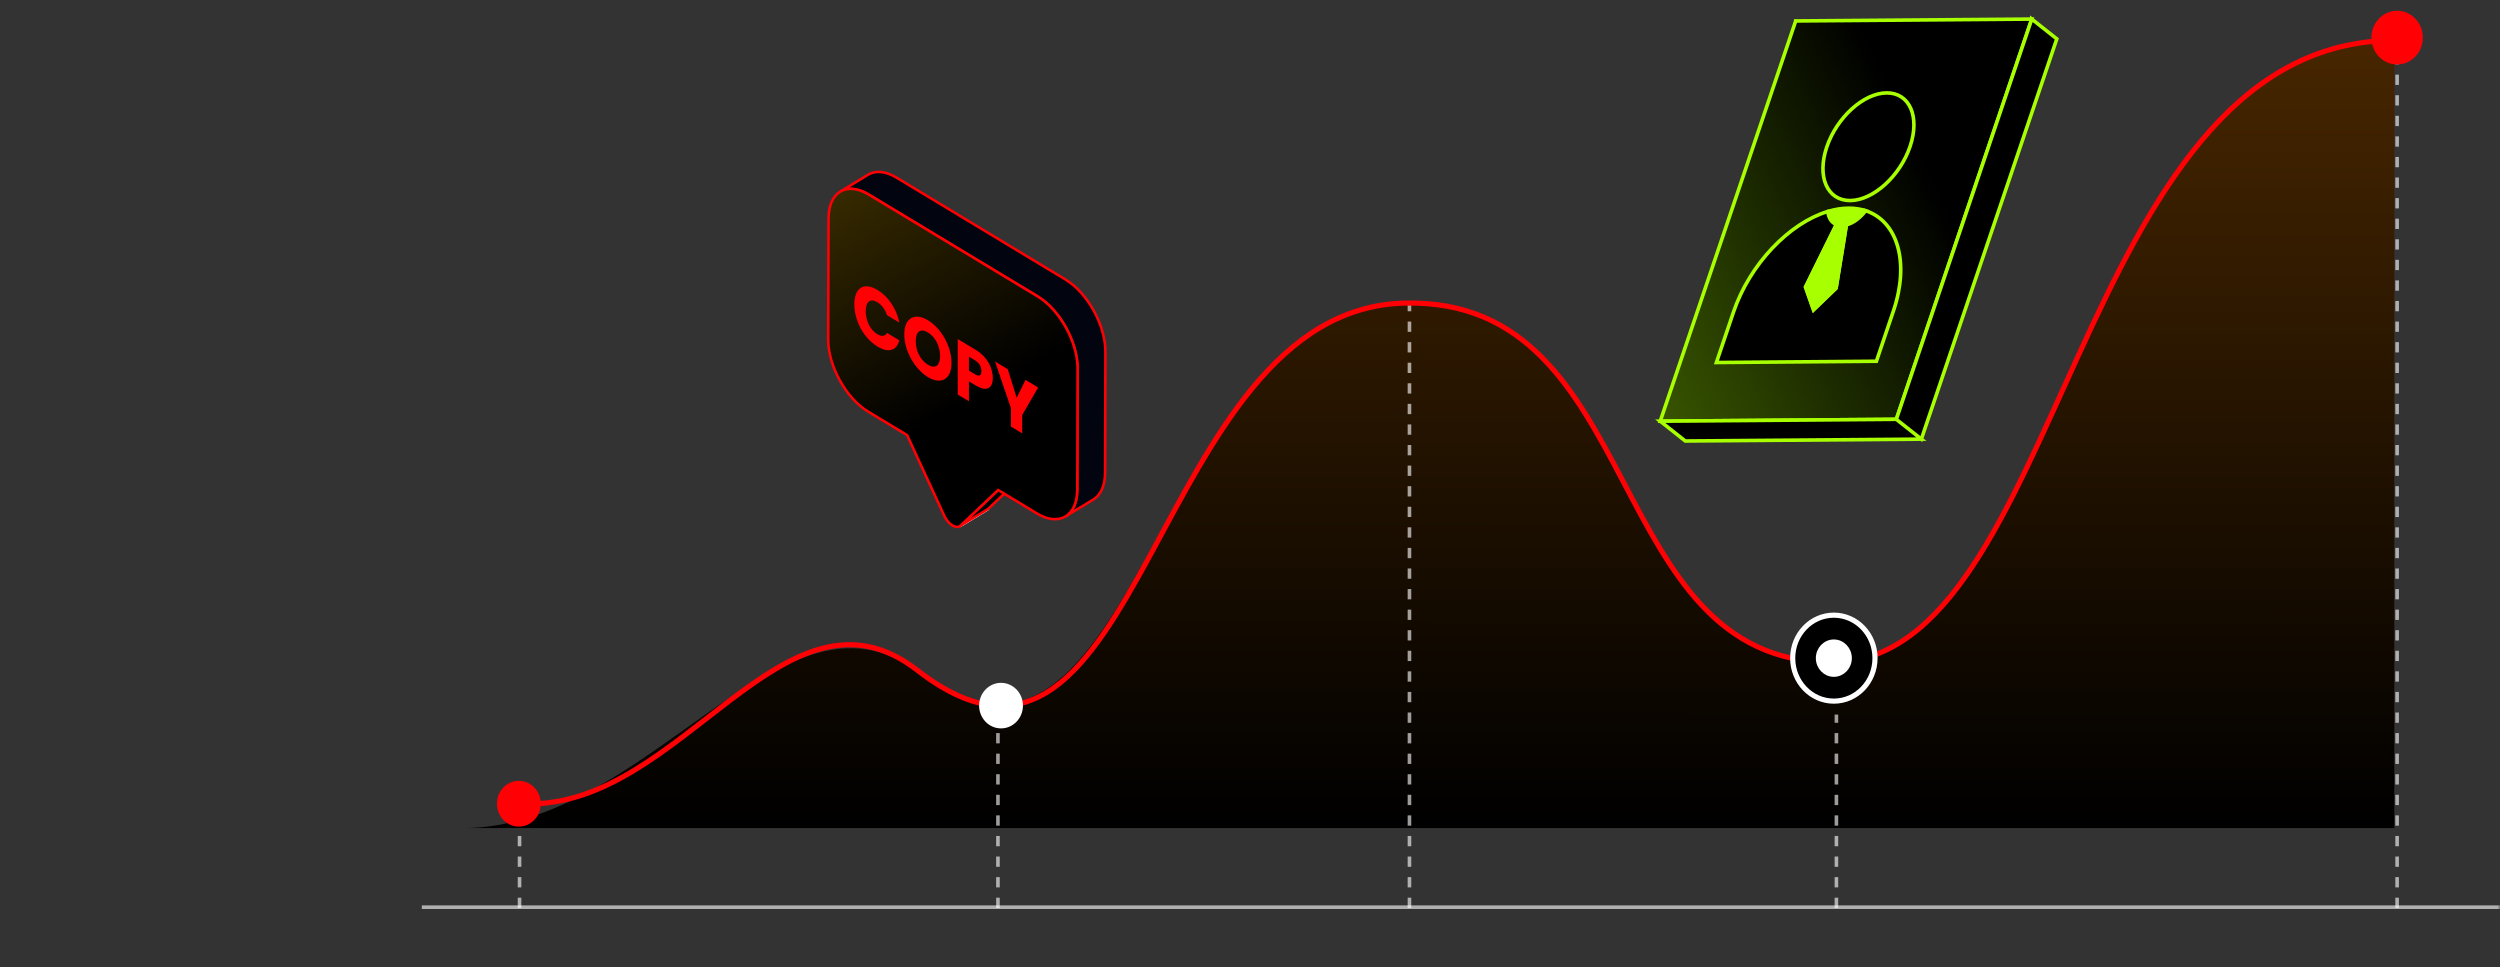 <svg width="486" height="188" viewBox="0 0 486 188" fill="none" xmlns="http://www.w3.org/2000/svg">
<rect x="0" y="0" width="486" height="188" fill="#333333" stroke="none"/>
<g clip-path="url(#clip0_93_661)">
<mask id="mask0_93_661" style="mask-type:luminance" maskUnits="userSpaceOnUse" x="0" y="0" width="486" height="188">
<path d="M0 0H486V188H0V0Z" fill="white"/>
</mask>
<g mask="url(#mask0_93_661)">
<path fill-rule="evenodd" clip-rule="evenodd" d="M465.449 7.848C465.078 7.851 464.704 7.858 464.327 7.869C431.351 8.769 415.577 43.598 401.065 75.639C388.567 103.235 377.006 128.762 356.197 128.762C334.015 128.762 324.971 111.549 315.862 94.211C306.505 76.401 297.079 58.461 273.273 58.914C249.824 59.361 237.021 82.632 225.461 103.642C212.404 127.375 200.934 148.224 177.5 130.035C163.443 120.154 149.24 130.269 133.468 141.501C120.603 150.663 106.694 160.569 90.968 160.97H89C89.66 160.986 90.315 160.986 90.968 160.97H465.449V7.848Z" fill="url(#paint0_linear_93_661)"/>
<path d="M82 176.36L486.145 176.361" stroke="white" stroke-opacity="0.61" stroke-width="0.7" stroke-miterlimit="10"/>
<path d="M274 176.511V58.489M194 176.511V141M101 176.511V154.578M357 176.511V138.911M466 176.511V8.356" stroke="white" stroke-opacity="0.61" stroke-width="0.7" stroke-miterlimit="10" stroke-dasharray="2 2"/>
<path d="M102.207 156.243C132.418 157.235 152.56 110.29 178.339 130.304C222.518 164.6 223.337 59.87 273.273 58.917C320.262 58.017 311.23 128.765 356.198 128.765C401.166 128.765 402.949 9.535 464.328 7.866" stroke="#FF0004" stroke-miterlimit="10"/>
<mask id="mask1_93_661" style="mask-type:luminance" maskUnits="userSpaceOnUse" x="355" y="36" width="7" height="7">
<path d="M359.954 40.446C360.309 41.261 360.815 41.939 361.454 42.443L356.588 38.593C355.948 38.087 355.443 37.408 355.087 36.595C355.256 36.731 355.485 36.91 355.655 37.045L356.256 37.523L356.881 38.017L357.518 38.521L358.155 39.025C358.345 39.176 358.593 39.37 358.781 39.521C358.871 39.594 358.993 39.69 359.086 39.761L359.383 39.996C359.555 40.132 359.82 40.272 359.954 40.447V40.446Z" fill="white"/>
<mask id="mask2_93_661" style="mask-type:luminance" maskUnits="userSpaceOnUse" x="355" y="36" width="7" height="7">
<path d="M359.954 40.446C360.309 41.261 360.815 41.939 361.454 42.443L356.588 38.593C355.948 38.087 355.443 37.408 355.087 36.595C355.256 36.731 355.485 36.91 355.655 37.045L356.256 37.523L356.881 38.017L357.518 38.521L358.155 39.025C358.345 39.176 358.593 39.37 358.781 39.521C358.871 39.594 358.993 39.69 359.086 39.761L359.383 39.996C359.555 40.132 359.82 40.272 359.954 40.447V40.446Z" fill="white"/>
</mask>
<g mask="url(#mask2_93_661)">
<path d="M359.954 40.446L360.577 40.112L359.317 40.749L359.954 40.446ZM361.454 42.443L361.032 43.027L361.877 41.86L361.454 42.443ZM355.087 36.595L355.511 36.014L354.451 36.901L355.087 36.595ZM355.655 37.045L355.229 37.626L355.232 37.628L355.655 37.045ZM359.954 40.447L359.408 40.904L360.578 40.114L359.954 40.447ZM359.317 40.749C359.716 41.664 360.292 42.442 361.032 43.027L361.877 41.86C361.338 41.435 360.902 40.858 360.591 40.142L359.317 40.749ZM361.877 41.86L357.01 38.011L356.165 39.176L361.032 43.027L361.877 41.86ZM357.011 38.011C356.472 37.583 356.036 37.005 355.723 36.291L354.451 36.901C354.85 37.812 355.424 38.588 356.165 39.176L357.011 38.011ZM354.663 37.178L355.229 37.626L356.081 36.466L355.511 36.014L354.663 37.178ZM355.232 37.628L355.533 37.866L355.833 38.105L356.68 36.94L356.379 36.702L356.079 36.464L355.232 37.628ZM355.833 38.105C356.008 38.244 356.279 38.456 356.458 38.599L357.304 37.434C357.11 37.28 356.864 37.087 356.68 36.94L355.833 38.105ZM356.458 38.599L357.095 39.103L357.941 37.938L357.304 37.434L356.458 38.599ZM357.095 39.103L357.413 39.356L357.732 39.607L358.578 38.442L358.259 38.191C358.148 38.101 358.036 38.014 357.941 37.938L357.095 39.103ZM357.732 39.607L358.356 40.101L359.206 38.94L358.578 38.442L357.732 39.607ZM358.356 40.101L358.669 40.349L359.502 39.174C359.403 39.097 359.304 39.019 359.206 38.94L358.356 40.101ZM358.669 40.349C358.76 40.419 358.862 40.502 358.962 40.581L359.805 39.412C359.726 39.349 359.596 39.246 359.502 39.174L358.669 40.349ZM358.962 40.581C359.025 40.631 359.091 40.675 359.143 40.711L359.291 40.812C359.389 40.882 359.411 40.909 359.408 40.904L360.501 39.991C360.379 39.839 360.235 39.708 360.075 39.601C359.923 39.494 359.876 39.468 359.805 39.412L358.962 40.581ZM360.578 40.114L360.577 40.112L359.331 40.779L360.578 40.114Z" fill="white"/>
</g>
</mask>
<g mask="url(#mask1_93_661)">
<path d="M355.073 36.568L359.94 40.418C360.02 40.605 360.108 40.785 360.204 40.957L355.337 37.107C355.24 36.932 355.152 36.752 355.073 36.568Z" fill="#63B800"/>
<mask id="mask3_93_661" style="mask-type:luminance" maskUnits="userSpaceOnUse" x="355" y="36" width="6" height="5">
<path d="M355.073 36.568L359.94 40.418C360.02 40.605 360.108 40.785 360.204 40.957L355.337 37.107C355.24 36.932 355.152 36.752 355.073 36.568Z" fill="white"/>
</mask>
<g mask="url(#mask3_93_661)">
<path d="M355.073 36.568L355.496 35.985L354.435 36.869L355.073 36.568ZM359.94 40.418L360.578 40.118L360.505 39.948L360.362 39.835L359.94 40.418ZM360.204 40.957L359.781 41.54L360.809 40.59L360.204 40.957ZM355.337 37.107L354.731 37.472L354.802 37.601L354.914 37.69L355.337 37.107ZM354.65 37.151L359.517 41.001L360.362 39.835L355.496 35.985L354.65 37.151ZM359.301 40.719C359.391 40.928 359.49 41.129 359.598 41.323L360.809 40.59C360.724 40.437 360.647 40.279 360.578 40.118L359.301 40.719ZM360.626 40.374L355.76 36.524L354.914 37.69L359.781 41.54L360.626 40.374ZM355.943 36.74C355.858 36.587 355.781 36.43 355.711 36.268L354.435 36.869C354.525 37.078 354.624 37.279 354.731 37.474L355.943 36.74Z" fill="#A8FF00"/>
</g>
<path d="M355.338 37.104L360.205 40.954C360.295 41.117 360.391 41.272 360.497 41.419L355.63 37.57C355.525 37.42 355.428 37.264 355.338 37.104Z" fill="#60B300"/>
<mask id="mask4_93_661" style="mask-type:luminance" maskUnits="userSpaceOnUse" x="355" y="37" width="6" height="5">
<path d="M355.338 37.104L360.205 40.954C360.295 41.117 360.391 41.272 360.497 41.419L355.63 37.57C355.525 37.42 355.428 37.264 355.338 37.104Z" fill="white"/>
</mask>
<g mask="url(#mask4_93_661)">
<path d="M355.338 37.104L355.761 36.521L354.733 37.471L355.338 37.104ZM360.205 40.954L360.809 40.586L360.739 40.46L360.627 40.371L360.205 40.954ZM360.497 41.419L360.074 42.002L361.058 40.983L360.497 41.419ZM355.63 37.57L355.064 38L355.125 38.088L355.207 38.153L355.63 37.57ZM354.915 37.687L359.782 41.536L360.627 40.371L355.761 36.521L354.915 37.687ZM359.6 41.321C359.701 41.503 359.811 41.683 359.935 41.856L361.058 40.983C360.968 40.855 360.885 40.723 360.809 40.586L359.6 41.321ZM360.919 40.837L356.053 36.987L355.207 38.153L360.074 42.002L360.919 40.837ZM356.196 37.139C356.105 37.01 356.021 36.875 355.943 36.736L354.733 37.471C354.837 37.657 354.948 37.834 355.064 38L356.196 37.139Z" fill="#A8FF00"/>
</g>
<path d="M355.629 37.576L360.496 41.426C360.597 41.569 360.701 41.706 360.815 41.834L355.948 37.984C355.835 37.854 355.729 37.717 355.629 37.576Z" fill="#5DAD00"/>
<mask id="mask5_93_661" style="mask-type:luminance" maskUnits="userSpaceOnUse" x="355" y="37" width="6" height="5">
<path d="M355.629 37.576L360.496 41.426C360.597 41.569 360.701 41.706 360.815 41.834L355.948 37.984C355.835 37.854 355.729 37.717 355.629 37.576Z" fill="white"/>
</mask>
<g mask="url(#mask5_93_661)">
<path d="M355.629 37.576L356.052 36.993L355.065 38.009L355.629 37.576ZM360.496 41.426L361.059 40.991L360.999 40.907L360.918 40.843L360.496 41.426ZM360.815 41.834L360.392 42.417L361.33 41.339L360.815 41.834ZM355.948 37.984L355.428 38.474L355.473 38.526L355.526 38.568L355.948 37.984ZM355.206 38.159L360.073 42.008L360.918 40.843L356.052 36.993L355.206 38.159ZM359.932 41.859C360.043 42.016 360.164 42.176 360.3 42.329L361.33 41.339C361.238 41.235 361.15 41.12 361.059 40.991L359.932 41.859ZM361.238 41.251L356.371 37.401L355.526 38.568L360.392 42.417L361.238 41.251ZM356.469 37.495C356.371 37.382 356.279 37.264 356.192 37.141L355.065 38.009C355.18 38.173 355.301 38.326 355.428 38.474L356.469 37.495Z" fill="#A8FF00"/>
</g>
<path d="M355.947 37.981L360.814 41.831C360.925 41.959 361.042 42.081 361.164 42.194L356.297 38.345C356.174 38.23 356.058 38.109 355.947 37.981Z" fill="#5AA800"/>
<mask id="mask6_93_661" style="mask-type:luminance" maskUnits="userSpaceOnUse" x="355" y="37" width="7" height="6">
<path d="M355.947 37.981L360.814 41.831C360.925 41.959 361.042 42.081 361.164 42.194L356.297 38.345C356.174 38.23 356.058 38.109 355.947 37.981Z" fill="white"/>
</mask>
<g mask="url(#mask6_93_661)">
<path d="M355.947 37.981L356.37 37.398L355.428 38.472L355.947 37.981ZM360.814 41.831L361.333 41.34L361.289 41.29L361.237 41.248L360.814 41.831ZM361.164 42.194L360.741 42.777L361.63 41.649L361.164 42.194ZM356.297 38.345L355.83 38.89L355.852 38.91L355.874 38.927L356.297 38.345ZM355.525 38.564L360.391 42.414L361.237 41.248L356.37 37.398L355.525 38.564ZM360.295 42.322C360.423 42.469 360.557 42.608 360.697 42.74L361.63 41.649C361.526 41.552 361.427 41.449 361.333 41.34L360.295 42.322ZM361.586 41.612L356.719 37.762L355.874 38.927L360.741 42.777L361.586 41.612ZM356.763 37.799C356.659 37.702 356.56 37.599 356.466 37.49L355.428 38.472C355.556 38.619 355.69 38.758 355.83 38.89L356.763 37.799Z" fill="#A8FF00"/>
</g>
<path d="M356.295 38.349L361.162 42.199C361.255 42.285 361.352 42.371 361.452 42.449L356.585 38.599C356.485 38.52 356.388 38.437 356.295 38.349Z" fill="#58A300"/>
<mask id="mask7_93_661" style="mask-type:luminance" maskUnits="userSpaceOnUse" x="356" y="38" width="6" height="5">
<path d="M356.295 38.349L361.162 42.199C361.255 42.285 361.352 42.371 361.452 42.449L356.585 38.599C356.485 38.52 356.388 38.437 356.295 38.349Z" fill="white"/>
</mask>
<g mask="url(#mask7_93_661)">
<path d="M356.295 38.349L356.718 37.766L355.829 38.894L356.295 38.349ZM361.162 42.199L361.628 41.653L361.607 41.633L361.584 41.616L361.162 42.199ZM361.452 42.449L361.031 43.034L361.874 41.867L361.452 42.449ZM356.585 38.599L357.008 38.017L357.006 38.015L356.585 38.599ZM355.872 38.932L360.739 42.781L361.584 41.616L356.718 37.766L355.872 38.932ZM360.695 42.744C360.798 42.84 360.911 42.939 361.031 43.034L361.872 41.864C361.788 41.797 361.707 41.727 361.628 41.653L360.695 42.744ZM361.874 41.867L357.008 38.017L356.162 39.182L361.029 43.032L361.874 41.867ZM357.006 38.015C356.922 37.948 356.84 37.877 356.761 37.804L355.829 38.894C355.932 38.99 356.044 39.089 356.164 39.183L357.006 38.015Z" fill="#A8FF00"/>
</g>
</g>
<mask id="mask8_93_661" style="mask-type:luminance" maskUnits="userSpaceOnUse" x="367" y="45" width="8" height="20">
<path d="M368.598 60.945C370.596 54.872 370.311 49.353 368.151 45.618L370.177 47.221C374 50.246 375.322 56.694 372.876 64.329L368.598 60.945Z" fill="white" stroke="white" stroke-width="0.7"/>
</mask>
<g mask="url(#mask8_93_661)">
<path d="M365.52 43.079L370.386 46.929C370.579 47.08 370.767 47.242 370.946 47.411L366.08 43.562C365.9 43.393 365.713 43.232 365.52 43.079Z" fill="#131419"/>
<mask id="mask9_93_661" style="mask-type:luminance" maskUnits="userSpaceOnUse" x="365" y="43" width="6" height="5">
<path d="M365.52 43.079L370.386 46.929C370.579 47.08 370.767 47.242 370.946 47.411L366.08 43.562C365.9 43.393 365.713 43.232 365.52 43.079Z" fill="white"/>
</mask>
<g mask="url(#mask9_93_661)">
<path d="M365.52 43.079L365.94 42.494L365.097 43.662L365.52 43.079ZM370.386 46.929L369.964 47.512L369.965 47.514L370.386 46.929ZM370.946 47.411L370.524 47.994L371.414 46.868L370.946 47.411ZM366.08 43.562L365.611 44.105L365.633 44.126L365.657 44.144L366.08 43.562ZM365.097 43.662L369.964 47.512L370.809 46.346L365.942 42.496L365.097 43.662ZM369.965 47.514C370.141 47.652 370.313 47.8 370.478 47.955L371.414 46.868C371.219 46.685 371.017 46.51 370.807 46.345L369.965 47.514ZM371.369 46.829L366.502 42.979L365.657 44.144L370.524 47.994L371.369 46.829ZM366.548 43.019C366.353 42.835 366.15 42.659 365.94 42.494L365.099 43.664C365.275 43.802 365.446 43.95 365.611 44.105L366.548 43.019Z" fill="#A8FF00"/>
</g>
<path d="M366.08 43.559L370.947 47.408C371.182 47.628 371.407 47.863 371.62 48.108L366.753 44.259C366.541 44.014 366.316 43.779 366.08 43.559Z" fill="#14151A"/>
<mask id="mask10_93_661" style="mask-type:luminance" maskUnits="userSpaceOnUse" x="366" y="43" width="6" height="6">
<path d="M366.08 43.559L370.947 47.408C371.182 47.628 371.407 47.863 371.62 48.108L366.753 44.259C366.541 44.014 366.316 43.779 366.08 43.559Z" fill="white"/>
</mask>
<g mask="url(#mask10_93_661)">
<path d="M366.08 43.559L366.503 42.976L365.613 44.104L366.08 43.559ZM370.947 47.408L371.413 46.863L371.392 46.843L371.369 46.825L370.947 47.408ZM371.62 48.108L371.197 48.692L372.139 47.618L371.62 48.108ZM366.753 44.259L366.234 44.75L366.278 44.8L366.331 44.842L366.753 44.259ZM365.657 44.141L370.524 47.991L371.369 46.825L366.503 42.976L365.657 44.141ZM370.48 47.953C370.696 48.155 370.904 48.371 371.101 48.599L372.139 47.618C371.91 47.354 371.668 47.101 371.413 46.863L370.48 47.953ZM372.043 47.525L367.176 43.676L366.331 44.842L371.197 48.692L372.043 47.526V47.525ZM367.272 43.768C367.043 43.504 366.801 43.251 366.547 43.013L365.613 44.104C365.83 44.305 366.037 44.523 366.234 44.75L367.272 43.768Z" fill="#A8FF00"/>
</g>
<path d="M366.752 44.258L371.619 48.108C371.836 48.359 372.041 48.625 372.236 48.902L367.369 45.051C367.177 44.776 366.971 44.511 366.752 44.258Z" fill="#14161B"/>
<mask id="mask11_93_661" style="mask-type:luminance" maskUnits="userSpaceOnUse" x="366" y="44" width="7" height="5">
<path d="M366.752 44.258L371.619 48.108C371.836 48.359 372.041 48.625 372.236 48.902L367.369 45.051C367.177 44.776 366.971 44.511 366.752 44.258Z" fill="white"/>
</mask>
<g mask="url(#mask11_93_661)">
<path d="M366.752 44.258L367.175 43.675L366.233 44.748L366.752 44.258ZM371.619 48.108L372.137 47.617L372.093 47.566L372.041 47.525L371.619 48.108ZM372.236 48.902L371.813 49.484L372.8 48.467L372.236 48.902ZM367.369 45.051L366.803 45.481L366.864 45.569L366.947 45.634L367.369 45.051ZM366.329 44.841L371.196 48.691L372.041 47.525L367.175 43.675L366.329 44.841ZM371.1 48.599C371.299 48.829 371.489 49.075 371.673 49.334L372.8 48.467C372.593 48.175 372.373 47.889 372.137 47.617L371.1 48.599ZM372.659 48.318L367.792 44.468L366.947 45.634L371.813 49.484L372.659 48.318ZM367.935 44.621C367.728 44.324 367.507 44.04 367.271 43.768L366.233 44.748C366.435 44.983 366.626 45.227 366.803 45.481L367.935 44.621Z" fill="#A8FF00"/>
</g>
<path d="M367.369 45.054L372.236 48.904C372.436 49.191 372.626 49.493 372.8 49.808L367.934 45.959C367.758 45.644 367.57 45.342 367.369 45.054Z" fill="#15161B"/>
<mask id="mask12_93_661" style="mask-type:luminance" maskUnits="userSpaceOnUse" x="367" y="45" width="6" height="5">
<path d="M367.369 45.054L372.236 48.904C372.436 49.191 372.626 49.493 372.8 49.808L367.934 45.959C367.758 45.644 367.57 45.342 367.369 45.054Z" fill="white"/>
</mask>
<g mask="url(#mask12_93_661)">
<path d="M367.369 45.054L367.792 44.471L366.803 45.484L367.369 45.054ZM372.236 48.904L372.802 48.474L372.741 48.386L372.658 48.321L372.236 48.904ZM372.8 49.808L372.378 50.391L373.406 49.443L372.8 49.808ZM367.934 45.959L367.329 46.327L367.4 46.453L367.511 46.541L367.934 45.959ZM366.947 45.637L371.813 49.487L372.658 48.321L367.792 44.471L366.947 45.637ZM371.67 49.334C371.857 49.602 372.033 49.883 372.194 50.174L373.406 49.443C373.221 49.109 373.019 48.785 372.802 48.474L371.67 49.334ZM373.223 49.226L368.356 45.376L367.511 46.541L372.378 50.391L373.223 49.226ZM368.538 45.589C368.351 45.256 368.151 44.934 367.935 44.624L366.803 45.484C366.99 45.753 367.164 46.033 367.329 46.327L368.538 45.589Z" fill="#A8FF00"/>
</g>
<path d="M367.934 45.958L372.8 49.807C372.986 50.142 373.157 50.492 373.313 50.853L368.446 47.003C368.293 46.645 368.122 46.296 367.934 45.958Z" fill="#16171C"/>
<mask id="mask13_93_661" style="mask-type:luminance" maskUnits="userSpaceOnUse" x="367" y="45" width="7" height="6">
<path d="M367.934 45.958L372.8 49.807C372.986 50.142 373.157 50.492 373.313 50.853L368.446 47.003C368.293 46.645 368.122 46.296 367.934 45.958Z" fill="white"/>
</mask>
<g mask="url(#mask13_93_661)">
<path d="M367.934 45.958L368.356 45.375L367.328 46.325L367.934 45.958ZM372.8 49.807L373.406 49.44L373.335 49.313L373.223 49.225L372.8 49.807ZM373.313 50.853L372.89 51.437L373.952 50.554L373.313 50.853ZM368.446 47.003L367.808 47.303L367.881 47.473L368.024 47.586L368.446 47.003ZM367.511 46.54L372.378 50.39L373.223 49.225L368.356 45.375L367.511 46.54ZM372.195 50.175C372.368 50.486 372.528 50.812 372.674 51.153L373.952 50.554C373.788 50.173 373.606 49.801 373.406 49.44L372.195 50.175ZM373.736 50.27L368.869 46.42L368.024 47.586L372.89 51.437L373.736 50.27ZM369.085 46.704C368.922 46.323 368.74 45.951 368.539 45.59L367.328 46.325C367.502 46.639 367.662 46.963 367.808 47.303L369.085 46.704Z" fill="#A8FF00"/>
</g>
<path d="M368.449 47.004L373.315 50.854C373.485 51.251 373.637 51.663 373.772 52.09L368.905 48.24C368.772 47.812 368.619 47.4 368.449 47.004Z" fill="#16181D"/>
<mask id="mask14_93_661" style="mask-type:luminance" maskUnits="userSpaceOnUse" x="368" y="47" width="6" height="6">
<path d="M368.449 47.004L373.315 50.854C373.485 51.251 373.637 51.663 373.772 52.09L368.905 48.24C368.772 47.812 368.619 47.4 368.449 47.004Z" fill="white"/>
</mask>
<g mask="url(#mask14_93_661)">
<path d="M368.449 47.004L368.871 46.421L367.81 47.303L368.449 47.004ZM373.315 50.854L373.954 50.555L373.881 50.384L373.738 50.271L373.315 50.854ZM373.772 52.09L373.349 52.672L375.138 54.087L374.437 51.862L373.772 52.09ZM368.905 48.24L368.239 48.465L368.307 48.685L368.482 48.822L368.905 48.24ZM368.026 47.587L372.893 51.437L373.738 50.271L368.871 46.421L368.026 47.587ZM372.677 51.153C372.836 51.525 372.979 51.914 373.107 52.318L374.437 51.862C374.298 51.418 374.136 50.982 373.954 50.555L372.677 51.153ZM374.194 51.508L369.328 47.657L368.482 48.822L373.349 52.672L374.194 51.507V51.508ZM369.571 48.015C369.432 47.569 369.271 47.132 369.087 46.704L367.81 47.303C367.97 47.677 368.115 48.064 368.239 48.465L369.571 48.015Z" fill="#A8FF00"/>
</g>
<path d="M369.602 49.573C369.576 49.445 369.549 49.317 369.519 49.189L373.467 52.312C373.508 52.448 373.547 52.585 373.585 52.724L369.602 49.573Z" fill="#17181E" stroke="#A8FF00" stroke-width="0.7"/>
<path d="M369.899 51.772C369.873 51.389 369.835 51.008 369.783 50.628L373.838 53.835C373.909 54.221 373.967 54.618 374.011 55.024L369.899 51.772Z" fill="#17191E" stroke="#A8FF00" stroke-width="0.7"/>
<path d="M368.821 60.219C369.621 57.563 369.982 55.029 369.939 52.72L374.085 56C374.201 58.303 373.889 60.872 373.094 63.599L368.821 60.219Z" fill="#181A1F" stroke="#A8FF00" stroke-width="0.7"/>
<path d="M368.413 60.358L373.28 64.208C373.205 64.447 373.129 64.686 373.047 64.927L368.18 61.077C368.26 60.837 368.339 60.596 368.413 60.358Z" fill="#17191E"/>
<mask id="mask15_93_661" style="mask-type:luminance" maskUnits="userSpaceOnUse" x="368" y="60" width="6" height="5">
<path d="M368.413 60.358L373.28 64.208C373.205 64.447 373.129 64.686 373.047 64.927L368.18 61.077C368.26 60.837 368.339 60.596 368.413 60.358Z" fill="white"/>
</mask>
<g mask="url(#mask15_93_661)">
<path d="M368.413 60.358L368.836 59.776L368.05 59.154L367.747 60.133L368.413 60.358ZM373.28 64.208L373.946 64.434L374.099 63.939L373.702 63.625L373.28 64.208ZM373.047 64.927L372.624 65.51L373.386 66.112L373.706 65.172L373.047 64.927ZM368.18 61.077L367.519 60.837L367.351 61.338L367.757 61.66L368.18 61.077ZM367.99 60.941L372.857 64.791L373.702 63.625L368.836 59.776L367.99 60.941ZM372.614 63.983C372.541 64.217 372.466 64.448 372.387 64.682L373.706 65.172C373.791 64.924 373.87 64.678 373.946 64.434L372.614 63.983ZM373.469 64.344L368.603 60.494L367.757 61.66L372.624 65.51L373.469 64.344ZM368.841 61.318C368.922 61.076 369.002 60.831 369.079 60.584L367.747 60.133C367.675 60.365 367.599 60.599 367.519 60.837L368.841 61.318Z" fill="#A8FF00"/>
</g>
</g>
<path d="M334.799 71.478L364.751 71.239L368.704 74.368L338.751 74.604L334.799 71.478Z" fill="#0F1014" stroke="#A8FF00" stroke-width="0.7"/>
<path d="M365.284 70.745L368.357 61.669L372.637 65.058L369.566 74.134L365.284 70.745Z" fill="#191B21" stroke="#A8FF00" stroke-width="0.7"/>
<path d="M349.083 4.072L394.977 3.71L368.645 81.516L322.751 81.878L349.083 4.073V4.072Z" fill="url(#paint1_linear_93_661)" stroke="#A8FF00" stroke-width="0.7" stroke-miterlimit="10"/>
<path d="M368.645 81.517L373.513 85.369L327.619 85.73L322.752 81.881L368.645 81.517ZM394.976 3.708L399.843 7.561L373.511 85.367L368.644 81.515L394.976 3.709V3.708Z" fill="black" stroke="#A8FF00" stroke-width="0.7" stroke-miterlimit="10"/>
<path d="M359.332 40.47C360.544 40.46 361.663 40.632 362.68 40.965C361.64 42.354 360.268 43.384 358.932 43.724L359.141 42.44L357.578 42.453L356.984 43.656C356.034 43.276 355.447 42.344 355.331 41.106C356.681 40.699 358.023 40.48 359.331 40.469L359.332 40.47Z" fill="#A8FF00" stroke="#A8FF00" stroke-width="0.7" stroke-miterlimit="10"/>
<path d="M366.764 18.059C371.239 18.023 373.278 22.68 371.323 28.459C369.368 34.238 364.156 38.952 359.682 38.987C355.208 39.022 353.168 34.365 355.124 28.585C357.079 22.808 362.29 18.095 366.764 18.059ZM362.681 40.961C368.848 42.984 371.297 50.946 368.088 60.427L364.772 70.226L333.672 70.473L336.987 60.675C340.154 51.317 347.856 43.36 355.335 41.106C355.451 42.344 356.037 43.276 356.988 43.656L350.995 55.805L352.551 60.226L356.935 56.004L358.934 43.721C360.27 43.381 361.642 42.35 362.682 40.964L362.681 40.961Z" fill="black" stroke="#A8FF00" stroke-width="0.7" stroke-miterlimit="10"/>
<path d="M359.142 42.439L358.935 43.721L356.936 56.004L352.552 60.226L350.996 55.805L356.989 43.656L357.582 42.451L359.142 42.439Z" fill="#A8FF00" stroke="#A8FF00" stroke-width="0.7" stroke-miterlimit="10"/>
<path d="M100.868 160.694C103.221 160.694 105.129 158.702 105.129 156.244C105.129 153.786 103.221 151.793 100.868 151.793C98.515 151.793 96.607 153.786 96.607 156.244C96.607 158.702 98.515 160.694 100.868 160.694Z" fill="#FF0004"/>
<path d="M194.6 141.1C196.677 141.1 198.361 139.342 198.361 137.172C198.361 135.003 196.677 133.244 194.6 133.244C192.523 133.244 190.839 135.003 190.839 137.172C190.839 139.342 192.523 141.1 194.6 141.1Z" fill="white" stroke="white"/>
<path d="M356.5 136.3C360.918 136.3 364.5 132.559 364.5 127.944C364.5 123.33 360.918 119.589 356.5 119.589C352.082 119.589 348.5 123.33 348.5 127.944C348.5 132.559 352.082 136.3 356.5 136.3Z" fill="black" stroke="white"/>
<path d="M356.5 131.078C358.157 131.078 359.5 129.675 359.5 127.944C359.5 126.214 358.157 124.811 356.5 124.811C354.843 124.811 353.5 126.214 353.5 127.944C353.5 129.675 354.843 131.078 356.5 131.078Z" fill="white"/>
<path d="M356.5 131.078C358.157 131.078 359.5 129.675 359.5 127.944C359.5 126.214 358.157 124.811 356.5 124.811C354.843 124.811 353.5 126.214 353.5 127.944C353.5 129.675 354.843 131.078 356.5 131.078Z" fill="white"/>
<path d="M356.5 131.078C358.157 131.078 359.5 129.675 359.5 127.944C359.5 126.214 358.157 124.811 356.5 124.811C354.843 124.811 353.5 126.214 353.5 127.944C353.5 129.675 354.843 131.078 356.5 131.078Z" stroke="white"/>
<path d="M466 12.533C468.761 12.533 471 10.195 471 7.311C471 4.427 468.761 2.089 466 2.089C463.239 2.089 461 4.427 461 7.311C461 10.195 463.239 12.533 466 12.533Z" fill="#FF0004"/>
<path d="M186.572 102.3C191.673 99.196 191.951 99.071 192.148 98.892L186.735 102.179C186.683 102.222 186.628 102.263 186.572 102.3Z" fill="black" stroke="white" stroke-width="0.5"/>
<path d="M186.724 102.182L192.137 98.894L199.439 91.978L194.026 95.262L186.724 102.182Z" fill="black" stroke="#FF0004" stroke-width="0.5"/>
<path d="M168.749 33.971L163.336 37.258C164.754 36.4 166.715 36.52 168.886 37.827L201.708 57.619C206.012 60.213 209.496 66.508 209.479 71.679L209.419 95.163C209.415 97.725 208.542 99.536 207.142 100.386L212.554 97.1C213.954 96.251 214.827 94.442 214.832 91.88L214.892 68.397C214.905 63.227 211.424 56.928 207.121 54.334L174.3 34.539C172.133 33.233 170.167 33.112 168.749 33.971Z" fill="#02050F" stroke="#FF0004" stroke-width="0.5"/>
<path d="M168.89 37.827C164.581 35.228 161.082 37.313 161.065 42.484L161.001 65.967C160.988 71.134 164.466 77.428 168.774 80.026L176.337 84.59L183.567 100.267C183.969 101.13 184.56 101.798 185.151 102.151C185.742 102.509 186.334 102.553 186.736 102.178L194.038 95.262L201.597 99.821C205.902 102.415 209.405 100.33 209.422 95.163L209.486 71.679C209.499 66.509 206.017 60.215 201.713 57.621L168.89 37.827Z" fill="url(#paint2_linear_93_661)" stroke="#FF0004" stroke-width="0.5"/>
<path d="M196.534 79.37L193.436 70.275L195.909 71.767L197.643 77.334L199.364 73.85L201.812 75.326L198.714 80.685V84.253L196.534 82.937V79.37ZM188.362 72.046L189.548 72.76C190.415 73.282 190.784 72.983 190.784 72.152C190.784 71.322 190.415 70.576 189.548 70.053L188.362 69.338V72.045V72.046ZM193.003 73.49C193.003 75.274 191.996 76.327 189.713 74.951L188.362 74.137V78.012L186.182 76.696V65.903L189.713 68.033C191.906 69.355 193.003 71.507 193.003 73.49ZM184.971 70.535C184.971 73.781 182.931 74.842 180.394 73.312C177.856 71.781 175.791 68.245 175.791 65.001C175.791 61.756 177.856 60.726 180.394 62.256C182.944 63.794 184.971 67.291 184.971 70.535ZM178.022 66.346C178.022 68.237 178.94 70.036 180.394 70.912C181.822 71.774 182.752 71.09 182.752 69.199C182.752 67.277 181.822 65.5 180.394 64.638C178.94 63.762 178.022 64.423 178.022 66.346ZM166.08 59.159C166.08 55.93 167.942 54.777 170.581 56.368C172.71 57.652 174.316 60.066 174.826 62.711L172.429 61.265C172.06 60.12 171.384 59.251 170.555 58.751C169.217 57.945 168.299 58.59 168.299 60.496C168.299 62.403 169.217 64.156 170.555 64.963C171.384 65.464 172.06 65.409 172.429 64.71L174.826 66.155C174.316 68.186 172.71 68.646 170.581 67.362C167.942 65.771 166.08 62.388 166.08 59.159Z" fill="#FF0004"/>
</g>
</g>
<defs>
<linearGradient id="paint0_linear_93_661" x1="358.034" y1="-389.821" x2="357.961" y2="160.981" gradientUnits="userSpaceOnUse">
<stop stop-color="#FF8800"/>
<stop offset="1"/>
</linearGradient>
<linearGradient id="paint1_linear_93_661" x1="371.48" y1="25.833" x2="187.455" y2="111.94" gradientUnits="userSpaceOnUse">
<stop/>
<stop offset="1" stop-color="#A8FF00"/>
</linearGradient>
<linearGradient id="paint2_linear_93_661" x1="183.5" y1="80.424" x2="75.545" y2="-112.408" gradientUnits="userSpaceOnUse">
<stop/>
<stop offset="1" stop-color="#FFC300"/>
</linearGradient>
<clipPath id="clip0_93_661">
<rect width="486" height="188" fill="white"/>
</clipPath>
</defs>
</svg>
